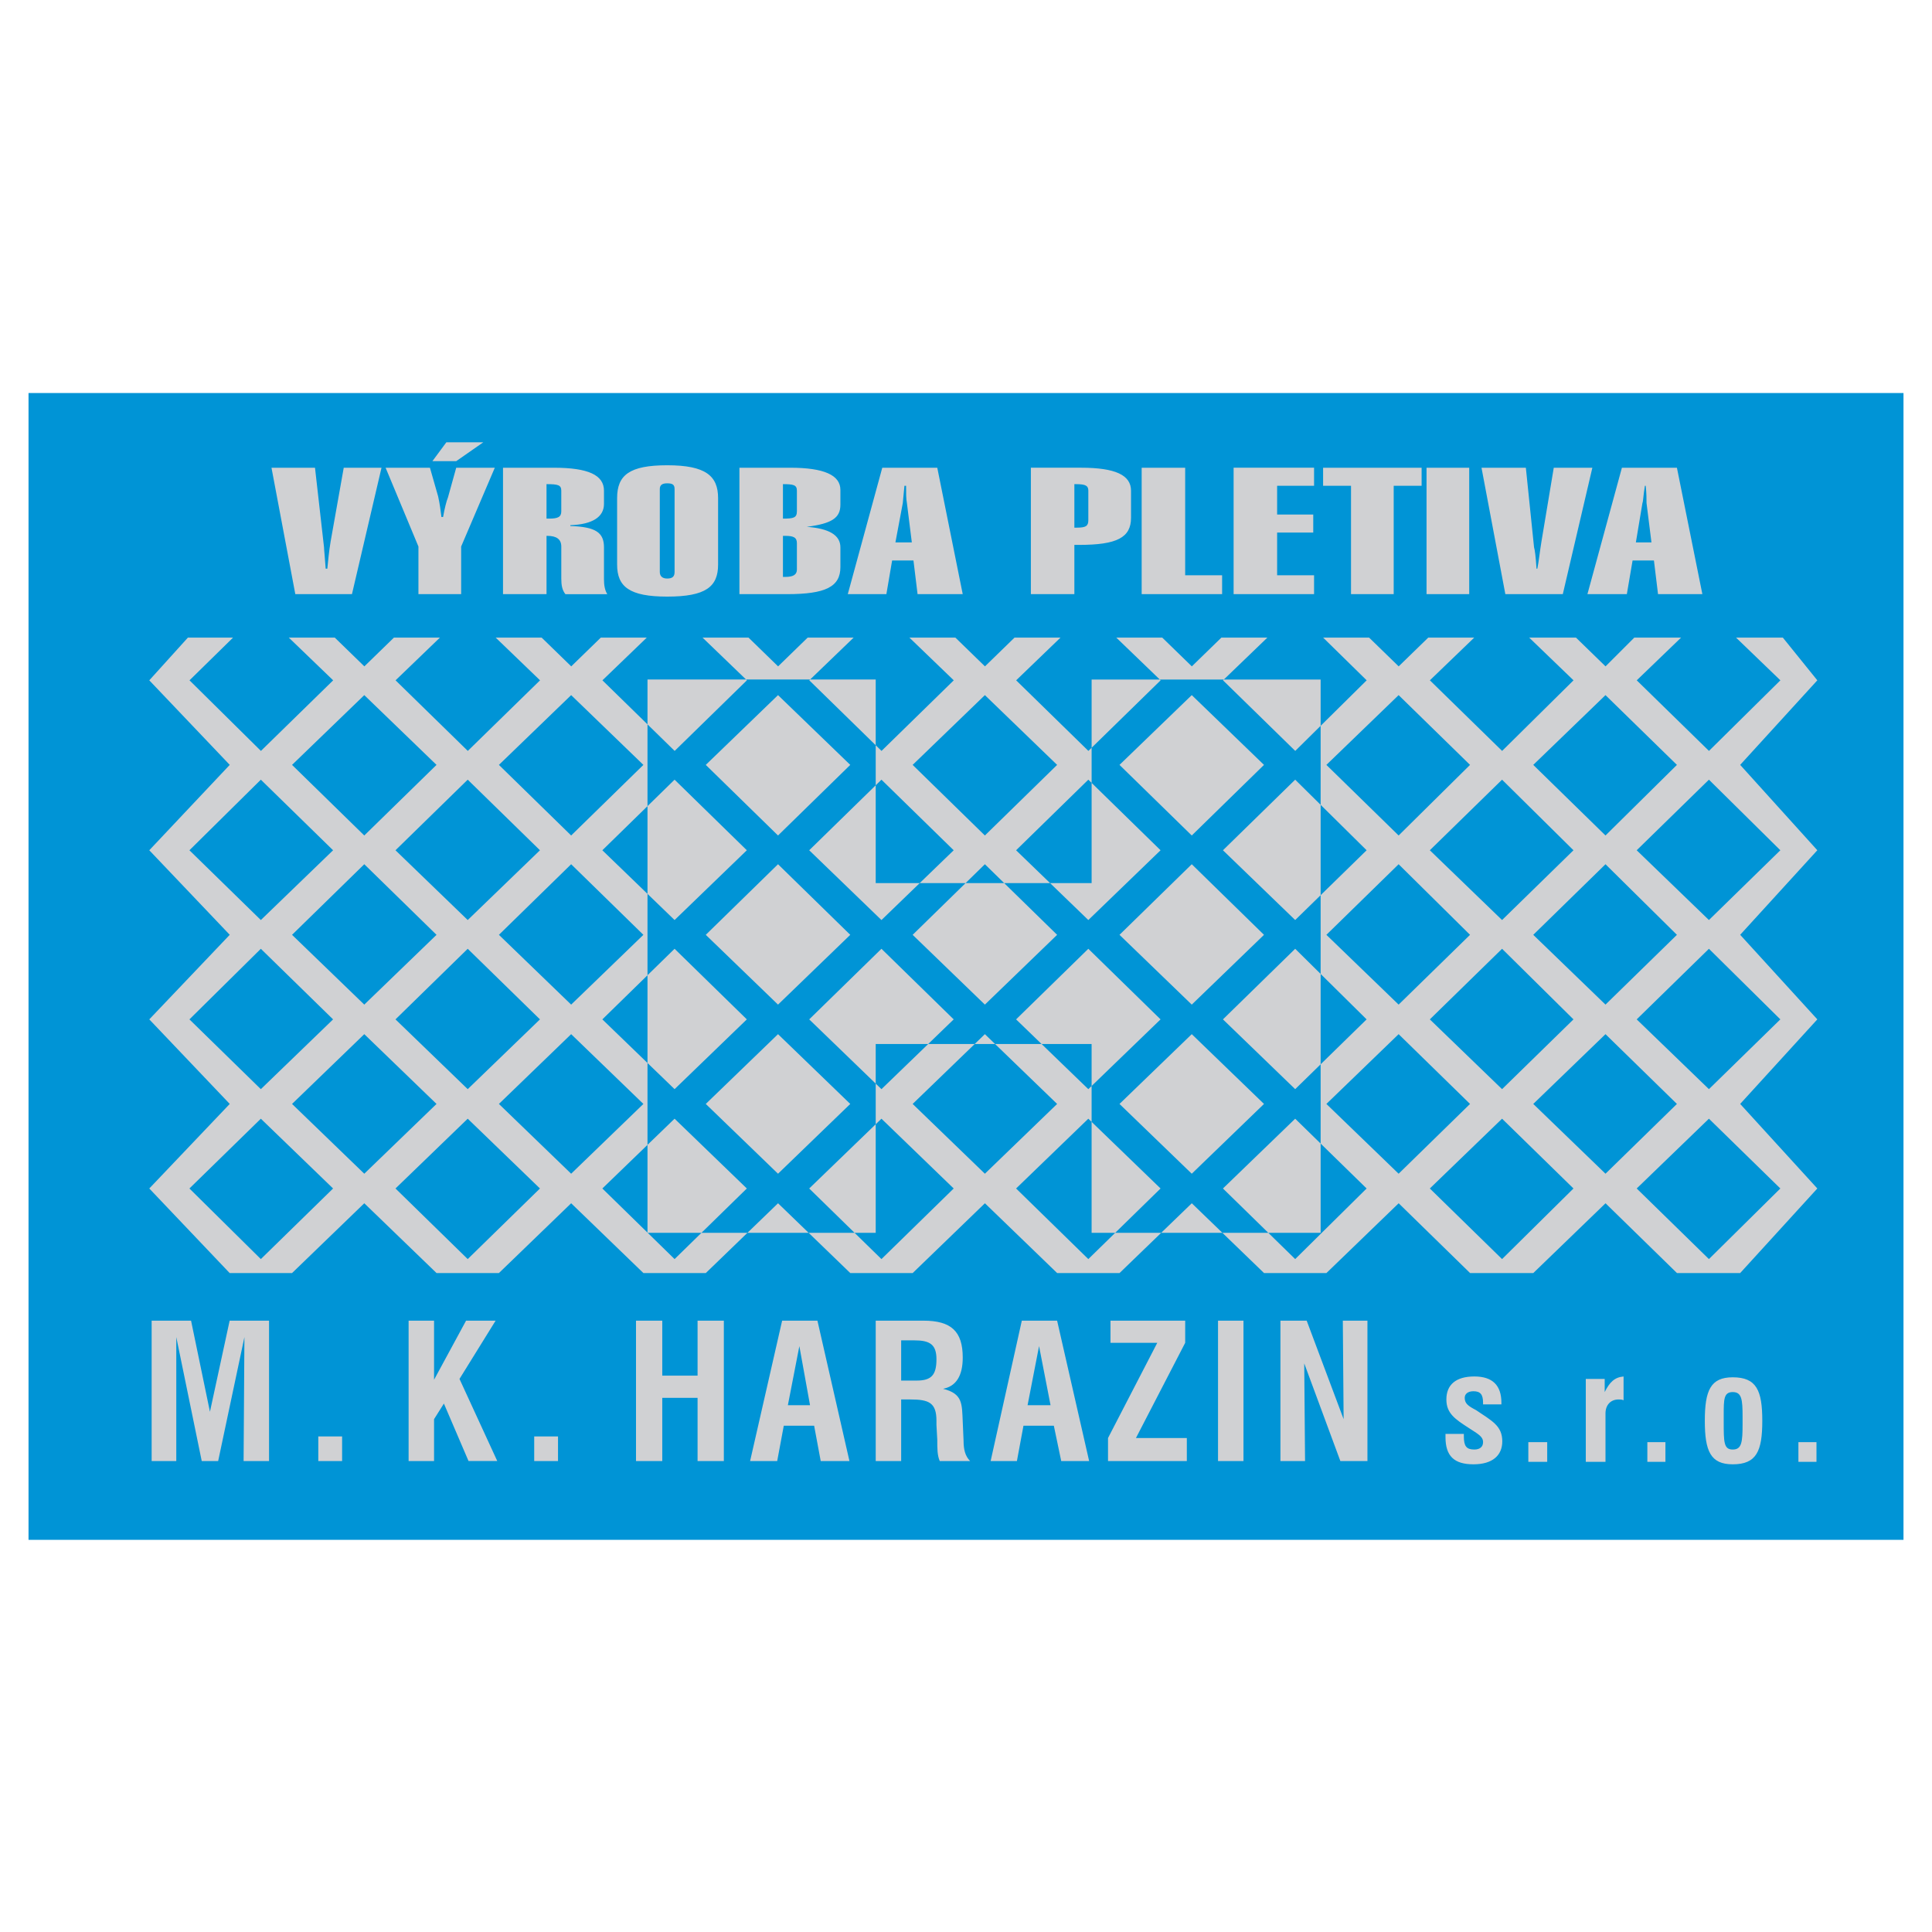 <svg xmlns="http://www.w3.org/2000/svg" width="2500" height="2500" viewBox="0 0 192.756 192.756"><g fill-rule="evenodd" clip-rule="evenodd"><path fill="#fff" d="M0 0h192.756v192.756H0V0z"/><path fill="#0094d6" d="M2.846 39.212h187.066V153.63H2.846V39.212z"/><path fill="#d0d1d3" d="M179.428 145.849h1.802v-1.966h-1.802v1.966zM164.357 145.849h1.803v-1.966h-1.803v1.966zM158.215 145.849h1.965v-4.832c0-.819.492-1.393 1.311-1.393.164 0 .328 0 .492.082v-2.375c-.9.082-1.393.573-1.883 1.556v-1.311h-1.885v8.273zM152.482 145.849h1.883v-1.966h-1.883v1.966zM144.217 143.064v.327c0 1.884.873 2.703 2.789 2.703 1.918 0 2.877-.901 2.877-2.294 0-1.556-1.047-2.047-2.615-3.111-.783-.41-1.133-.656-1.133-1.229 0-.41.35-.656.871-.656.697 0 .959.328.959 1.147v.163h1.83v-.163c0-1.72-.871-2.621-2.701-2.621s-2.789.819-2.789 2.293c0 1.393.871 1.966 2.266 2.866.871.574 1.395.82 1.395 1.393 0 .492-.348.737-.871.737-.785 0-1.047-.327-1.047-1.31v-.246h-1.831v.001zM127.748 145.768h2.457l-.082-9.747 3.604 9.747h2.703v-14.006h-2.457l.08 9.828-3.686-9.828h-2.619v14.006zm-6.225 0h2.539v-14.006h-2.539v14.006zm-10.976 0h7.863v-2.294h-5.078l4.914-9.501v-2.211h-7.453v2.211h4.668l-4.914 9.501v2.294zm-8.026-5.571l1.146-5.896 1.146 5.896h-2.292zm-3.685 5.571h2.621l.654-3.522h3.031l.736 3.522h2.785l-3.195-14.006h-3.521l-3.111 14.006zm-8.927-8.028v-4.013h1.31c1.556 0 2.211.409 2.211 1.884 0 1.556-.491 2.129-1.966 2.129h-1.555zm-2.539 8.028h2.539v-6.144h.9c1.884 0 2.621.328 2.621 2.13v.409l.082 1.475c0 .9 0 1.556.246 2.13h3.031c-.492-.492-.655-1.147-.655-2.049l-.082-1.883c-.082-1.803 0-2.785-1.966-3.276 1.311-.245 1.966-1.311 1.966-3.112 0-2.621-1.146-3.686-3.932-3.686h-4.75v14.006zm-8.764-5.571l1.146-5.896 1.065 5.896h-2.211zm-3.768 5.571h2.703l.656-3.522h3.03l.656 3.522h2.866l-3.194-14.006h-3.521l-3.196 14.006zm-11.384 0h2.621v-6.307h3.522v6.307h2.621v-14.006h-2.621v5.487h-3.522v-5.487h-2.621v14.006zm-10.156 0h2.375v-2.457h-2.375v2.457zm-12.531 0h2.539v-4.178l.982-1.557 2.457 5.734h2.867l-3.768-8.191 3.604-5.814H46.5l-3.194 5.896v-5.896h-2.539v14.006zm-9.01 0h2.375v-2.457h-2.375v2.457zm-16.626 0h2.457V133.4l2.539 12.368h1.638l2.621-12.368-.082 12.368h2.539v-14.006h-3.931l-1.966 9.091-1.884-9.091H15.13v14.006h.001zM171.975 141.672v-.491c0-1.557 0-2.294.9-2.294.902 0 .982.737.982 2.457v.737c0 1.802-.08 2.539-.982 2.539-.9 0-.9-.737-.9-2.784v-.164zm-1.885.082c0 3.03.574 4.341 2.785 4.341 2.375 0 2.949-1.311 2.949-4.341s-.574-4.341-2.949-4.341c-2.211 0-2.785 1.311-2.785 4.341zM29.464 59.278h5.651l2.948-12.613h-3.768l-1.31 7.371c-.164.983-.246 1.884-.328 2.703h-.164c-.082-1.229-.164-1.884-.164-2.13l-.901-7.944h-4.341l2.377 12.613zm12.286 0h4.259v-4.75l3.358-7.863h-3.85l-.819 2.948c-.164.41-.328 1.065-.492 1.966h-.164c-.082-.655-.164-1.311-.328-2.047l-.819-2.867h-4.423l3.276 7.863v4.75h.002zm3.767-13.268l2.703-1.884h-3.686l-1.393 1.884h2.376zm4.669 13.268h4.341v-5.815h.082c.9 0 1.392.328 1.392 1.065v3.194c0 .655.082 1.146.409 1.557h4.177c-.246-.41-.328-.901-.328-1.475V54.61c0-1.474-.819-2.047-3.358-2.129v-.082c2.211-.082 3.358-.819 3.358-2.129v-1.311c0-1.556-1.556-2.293-4.996-2.293h-5.078v12.612h.001zm5.815-8.272c0 .573-.328.737-1.229.737h-.246v-3.44c1.146 0 1.474.082 1.474.655v2.048h.001zm9.828-2.212c0-.41.246-.573.737-.573.573 0 .737.164.737.573v8.272c0 .41-.164.655-.737.655-.492 0-.737-.246-.737-.655v-8.272zm-4.259.901v6.634c0 2.211 1.229 3.194 4.996 3.194 3.849 0 5.078-.983 5.078-3.194v-6.634c0-2.211-1.229-3.276-5.078-3.276-3.767 0-4.996.983-4.996 3.276zm12.203 9.583h4.75c3.85 0 5.324-.737 5.324-2.703v-1.966c0-1.229-1.146-1.884-3.358-2.047 2.539-.328 3.358-.901 3.358-2.211v-1.474c0-1.475-1.638-2.211-4.996-2.211h-5.078v12.612zm5.734-8.272c0 .655-.328.737-1.392.737v-3.44c1.064 0 1.392.082 1.392.655v2.048zm0 5.815c0 .491-.328.737-1.146.737h-.246v-4.095h.246c.819 0 1.146.164 1.146.737v2.621zm9.828-2.703l.737-3.932c0-.164.082-.737.164-1.72h.164c0 .737 0 1.311.082 1.72l.491 3.932h-1.638zm-4.751 5.16h3.85l.573-3.358h2.13l.409 3.358h4.505l-2.539-12.613h-5.487l-3.441 12.613zm18.266 0h4.34v-4.915h.492c3.768 0 5.16-.737 5.16-2.703v-2.703c0-1.556-1.557-2.293-4.996-2.293h-4.996v12.614zm5.732-7.371c0 .573-.246.737-1.146.737h-.246v-4.34h.164c.982 0 1.229.164 1.229.655v2.948h-.001zm5.324 7.371h8.025v-1.884h-3.686V46.665h-4.34v12.613h.001zm9.172 0h8.027v-1.884h-3.686v-4.259h3.604v-1.802h-3.604v-2.867h3.686v-1.802h-8.027v12.614zm11.713 0h4.258V48.467h2.785v-1.802h-9.828v1.802h2.785v10.811zm7.535 0h4.258V46.665h-4.258v12.613zm7.863 0h5.732l2.949-12.613h-3.85l-1.229 7.371c-.164.983-.246 1.884-.41 2.703h-.082c-.082-1.229-.164-1.884-.246-2.13l-.818-7.944h-4.424l2.378 12.613zm13.022-5.16l.656-3.932c.08-.164.08-.737.244-1.72h.082c.082.737.082 1.311.082 1.72l.492 3.932h-1.556zm-4.832 5.16h3.932l.572-3.358h2.131l.408 3.358h4.424l-2.539-12.613h-5.488l-3.44 12.613zM22.913 127.012h6.225l7.207-6.962 7.208 6.962h-.083 6.307l7.208-6.962 7.207 6.962h-.082 6.307l7.208-6.962 7.208 6.962h-.082 6.307l7.207-6.962 7.207 6.962h-.08 6.305l7.209-6.962 7.207 6.962h-.082 6.307l7.207-6.962 7.125 6.962h6.307l7.207-6.962 7.127 6.962h6.307l7.697-8.437-7.697-8.436 7.697-8.437-7.697-8.436 7.697-8.436-7.697-8.518 7.697-8.436-3.439-4.259h-4.668l4.422 4.259-7.125 7.043-7.207-7.043 4.422-4.259h-4.668l-2.867 2.867-2.947-2.867h-4.668l4.422 4.259-7.125 7.043-7.207-7.043 4.422-4.259h-4.586l-2.949 2.867-2.949-2.867h-4.586l4.342 4.259-7.127 7.043-7.207-7.043 4.424-4.259h-4.588l-2.947 2.867-2.949-2.867h-4.586l4.422 4.259-7.207 7.043-7.207-7.043 4.422-4.259h-4.586l-2.949 2.867-2.948-2.867h-4.587l4.423 4.259-7.207 7.043-7.208-7.043 4.423-4.259h-4.586l-2.949 2.867-2.948-2.867h-4.587l4.423 4.259-7.208 7.043-7.207-7.043 4.423-4.259h-4.587l-2.948 2.867-2.949-2.867h-4.586l4.423 4.259-7.208 7.043-7.207-7.043 4.423-4.259H39.3l-2.948 2.867-2.948-2.867h-4.587l4.423 4.259-7.208 7.043-7.125-7.043 4.341-4.259h-4.504l-3.85 4.259 8.027 8.436-8.027 8.518 8.027 8.436-8.027 8.436 8.027 8.437-8.027 8.436 8.019 8.437zM170.5 77.788l-7.207 7.043 7.207 6.961 7.125-6.961-7.125-7.043zm0 33.825l-7.207 6.962 7.207 7.044 7.125-7.044-7.125-6.962zm0-16.953l-7.207 7.043 7.207 6.962 7.125-6.962-7.125-7.043zm-10.32-25.308l7.127 6.961-7.127 7.044-7.207-7.044 7.207-6.961zm0 33.826l7.127 6.962-7.127 6.962-7.207-6.962 7.207-6.962zm0-16.954l7.127 7.044-7.127 6.962-7.207-6.962 7.207-7.044zm-10.319-8.436l7.125 7.043-7.125 6.961-7.207-6.961 7.207-7.043zm0 33.825l7.125 6.962-7.125 7.044-7.207-7.044 7.207-6.962zm0-16.953l7.125 7.043-7.125 6.962-7.207-6.962 7.207-7.043zm-10.32-25.308l-7.207 6.961 7.207 7.044 7.125-7.044-7.125-6.961zm0 33.826l-7.207 6.962 7.207 6.962 7.125-6.962-7.125-6.962zm0-16.954l-7.207 7.044 7.207 6.962 7.125-6.962-7.125-7.044zm-20.639-16.872l-7.209 6.961 7.209 7.044 7.207-7.044-7.207-6.961zm0 33.826l-7.209 6.962 7.209 6.962 7.207-6.962-7.207-6.962zm0-16.954l-7.209 7.044 7.209 6.962 7.207-6.962-7.207-7.044zm10.319-8.436l-7.207 7.043 7.207 6.961 7.127-6.961-7.127-7.043zm0 33.825l-7.207 6.962 7.207 7.044 7.127-7.044-7.127-6.962zm0-16.953l-7.207 7.043 7.207 6.962 7.127-6.962-7.127-7.043zm-20.639-16.872l-7.207 7.043 7.207 6.961 7.207-6.961-7.207-7.043zm0 33.825l-7.207 6.962 7.207 7.044 7.207-7.044-7.207-6.962zm0-16.953l-7.207 7.043 7.207 6.962 7.207-6.962-7.207-7.043zm-10.32-25.308l7.207 6.961-7.207 7.044-7.207-7.044 7.207-6.961zm0 33.826l7.207 6.962-7.207 6.962-7.207-6.962 7.207-6.962zm0-16.954l7.207 7.044-7.207 6.962-7.207-6.962 7.207-7.044zm-10.319-8.436l7.207 7.043-7.207 6.961-7.208-6.961 7.208-7.043zm0 33.825l7.207 6.962-7.207 7.044-7.208-7.044 7.208-6.962zm0-16.953l7.207 7.043-7.207 6.962-7.208-6.962 7.208-7.043zm-10.32-25.308l-7.208 6.961 7.208 7.044 7.208-7.044-7.208-6.961zm0 33.826l-7.208 6.962 7.208 6.962 7.208-6.962-7.208-6.962zm0-16.954l-7.208 7.044 7.208 6.962 7.208-6.962-7.208-7.044zM56.984 69.352l-7.208 6.961 7.208 7.044 7.207-7.044-7.207-6.961zm0 33.826l-7.208 6.962 7.208 6.962 7.207-6.962-7.207-6.962zm0-16.954l-7.208 7.044 7.208 6.962 7.207-6.962-7.207-7.044zm10.319-8.436l-7.207 7.043 7.207 6.961 7.208-6.961-7.208-7.043zm0 33.825l-7.207 6.962 7.207 7.044 7.208-7.044-7.208-6.962zm0-16.953l-7.207 7.043 7.207 6.962 7.208-6.962-7.208-7.043zM36.344 69.352l-7.207 6.961 7.207 7.044 7.208-7.044-7.208-6.961zm0 33.826l-7.207 6.962 7.207 6.962 7.208-6.962-7.208-6.962zm0-16.954l-7.207 7.044 7.207 6.962 7.208-6.962-7.208-7.044zm10.32-8.436l-7.207 7.043 7.207 6.961 7.208-6.961-7.208-7.043zm0 33.825l-7.207 6.962 7.207 7.044 7.208-7.044-7.208-6.962zm0-16.953l-7.207 7.043 7.207 6.962 7.208-6.962-7.208-7.043zm-20.64-16.872l7.208 7.043-7.208 6.961-7.125-6.961 7.125-7.043zm0 33.825l7.208 6.962-7.208 7.044-7.125-7.044 7.125-6.962zm0-16.953l7.208 7.043-7.208 6.962-7.125-6.962 7.125-7.043zm82.886-26.864h22.85v55.202h-22.85V104.16H87.37v18.838H64.601V67.796H87.37v20.312h21.541V67.796h-.001z"/></g></svg>